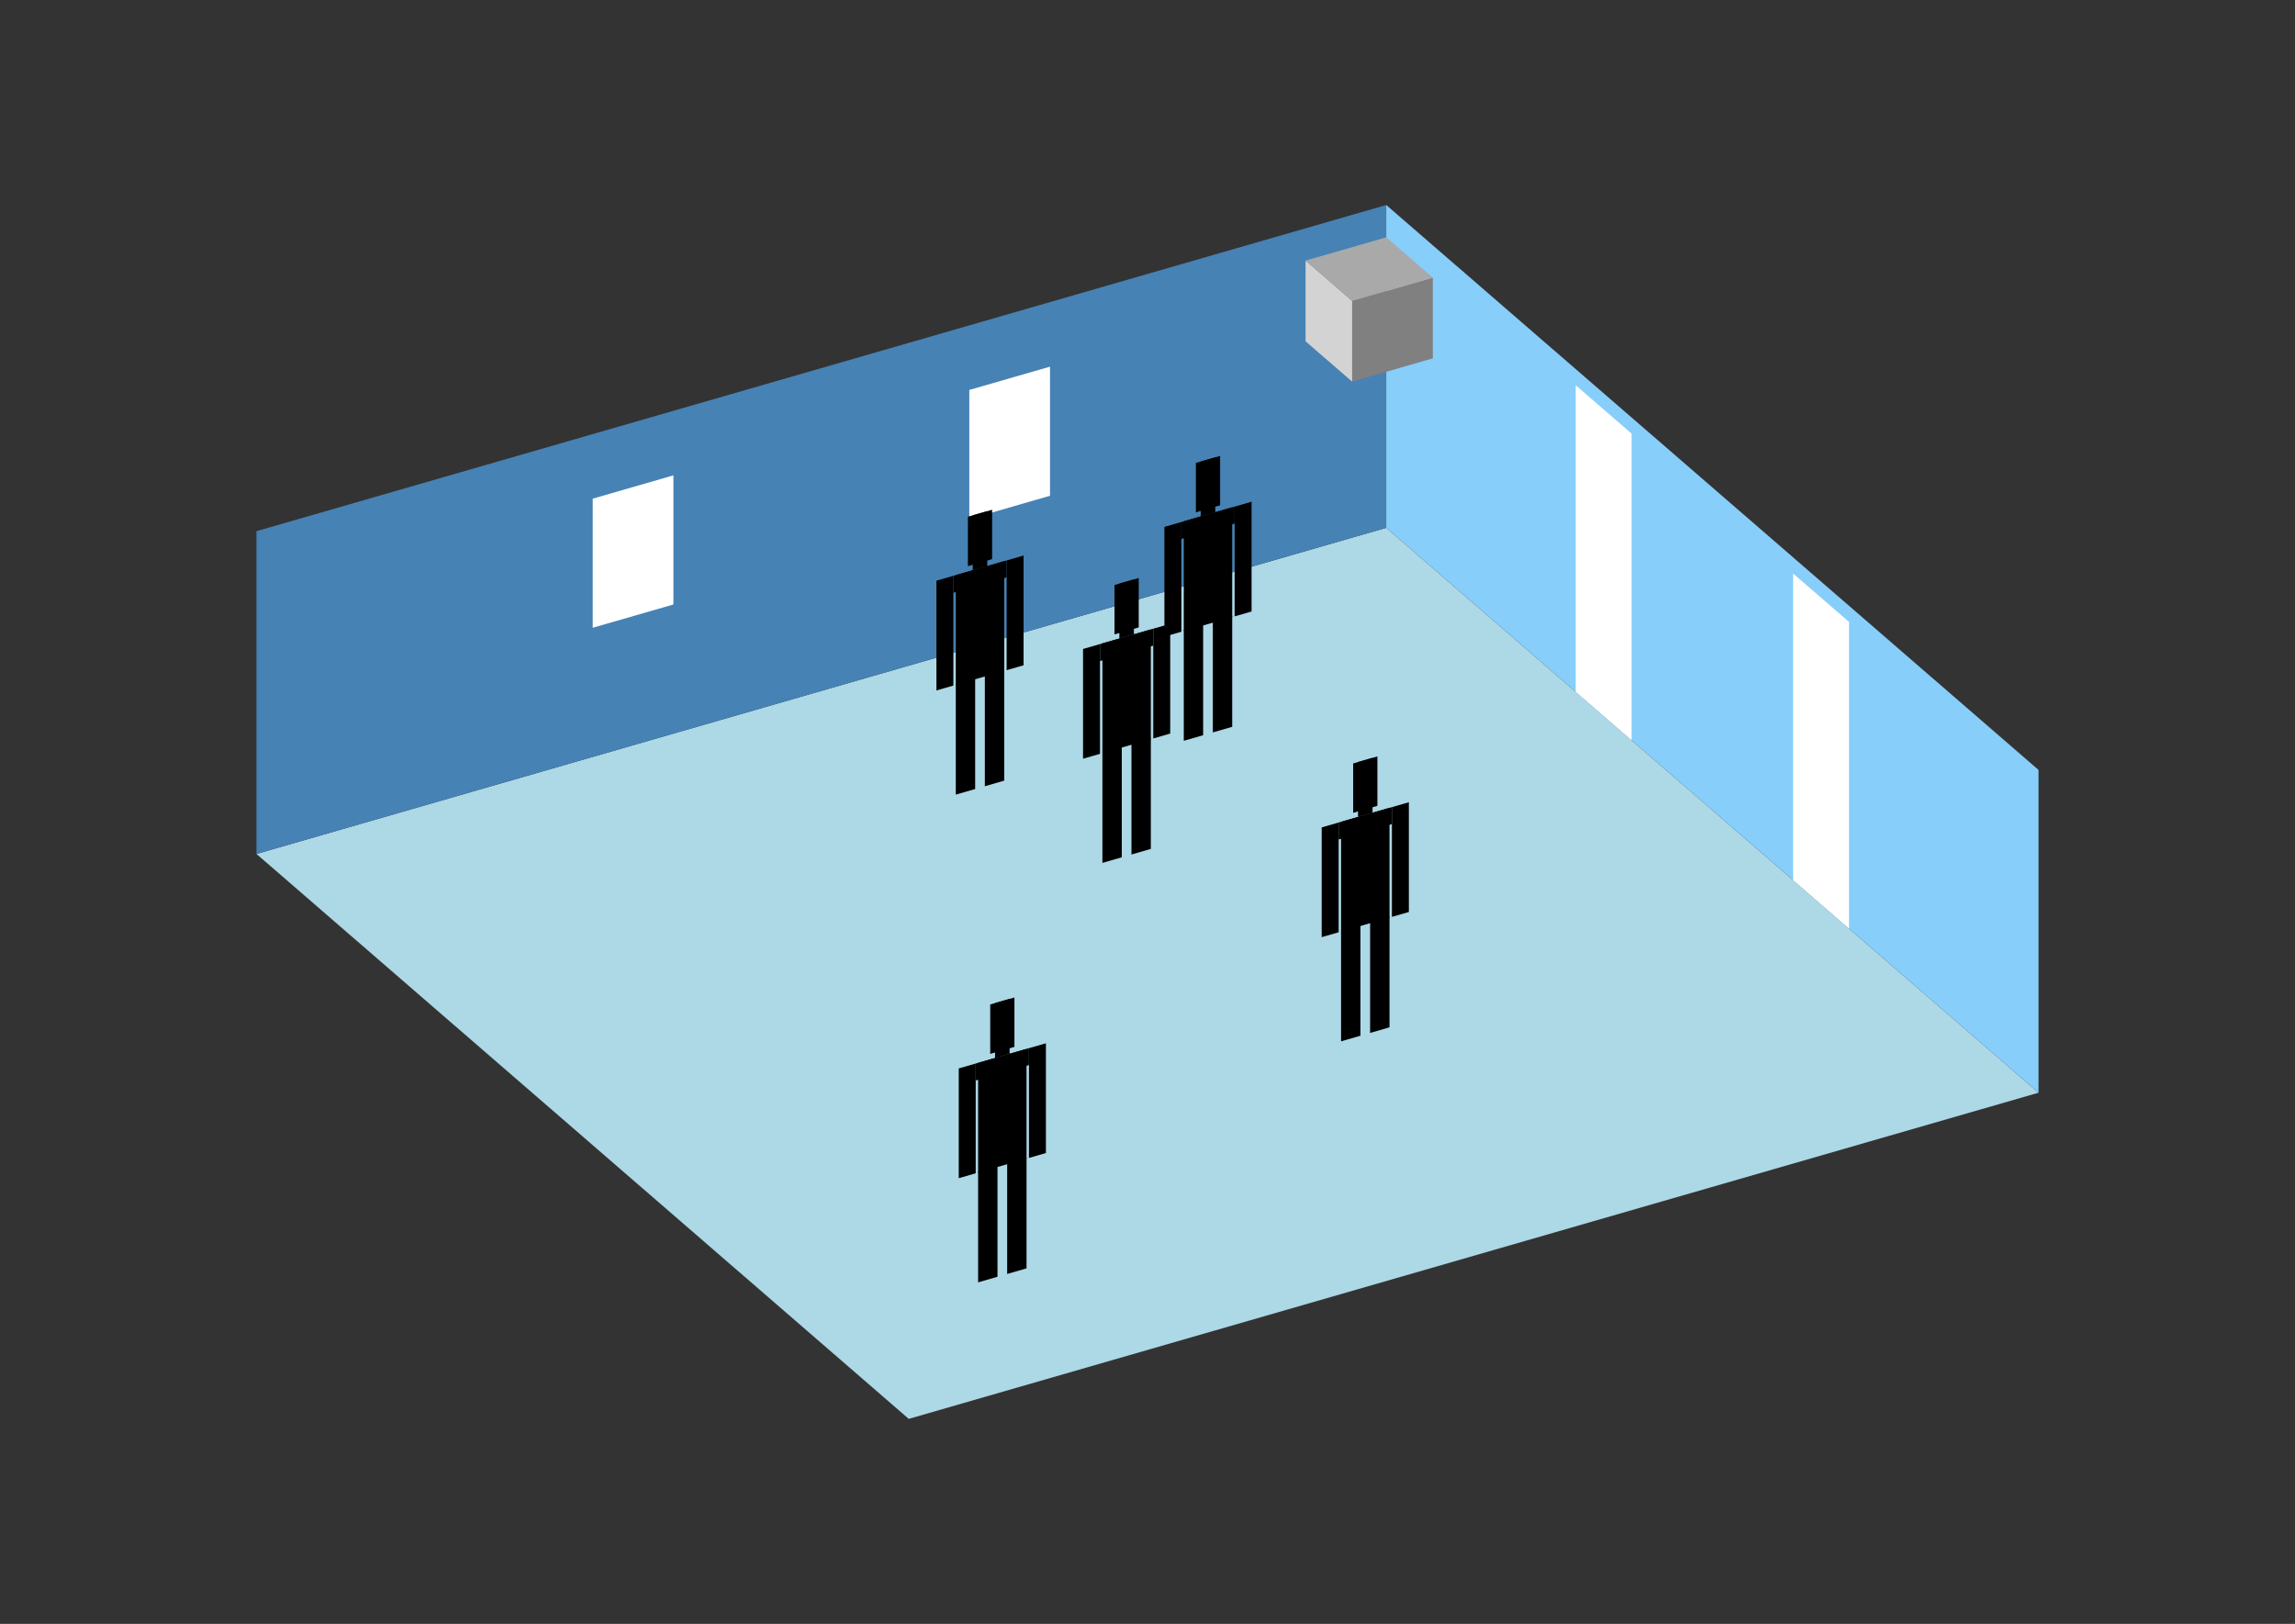 <?xml version="1.0" encoding="UTF-8"?>
<svg
  xmlns="http://www.w3.org/2000/svg"
  width="848"
  height="600"
  style="background-color:white"
>
  <rect width="100%" height="100%" fill="#333333" stroke="none"/>
  <polygon fill="lightblue" points="335.783,524.251 94.768,315.527 512.217,195.02 753.232,403.744" />
  <polygon fill="steelblue" points="94.768,315.527 94.768,196.256 512.217,75.749 512.217,195.02" />
  <polygon fill="lightskyblue" points="753.232,403.744 753.232,284.473 512.217,75.749 512.217,195.02" />
  <polygon fill="white" points="602.885,273.54 602.885,160.232 582.226,142.342 582.226,255.649" />
  <polygon fill="white" points="683.223,343.115 683.223,229.807 662.564,211.917 662.564,325.224" />
  <polygon fill="white" points="219.009,231.953 219.009,184.245 248.827,175.637 248.827,223.346" />
  <polygon fill="white" points="358.159,191.784 358.159,144.076 387.977,135.468 387.977,183.177" />
  <polygon fill="grey" points="499.615,141.01 499.615,111.192 529.433,102.585 529.433,132.402" />
  <polygon fill="lightgrey" points="499.615,141.01 499.615,111.192 482.4,96.283 482.4,126.101" />
  <polygon fill="darkgrey" points="499.615,111.192 482.4,96.283 512.217,87.676 529.433,102.585" />
  <polygon fill="hsl(324.0,50.0%,73.872%)" points="353.164,293.598 353.164,252.641 360.32,250.575 360.32,291.532" />
  <polygon fill="hsl(324.0,50.0%,73.872%)" points="371.054,288.434 371.054,247.476 363.898,249.542 363.898,290.5" />
  <polygon fill="hsl(324.0,50.0%,73.872%)" points="346.007,255.112 346.007,214.56 352.269,212.752 352.269,253.304" />
  <polygon fill="hsl(324.0,50.0%,73.872%)" points="371.949,247.623 371.949,207.071 378.211,205.264 378.211,245.816" />
  <polygon fill="hsl(324.0,50.0%,73.872%)" points="352.269,219.014 352.269,212.752 371.949,207.071 371.949,213.333" />
  <polygon fill="hsl(324.0,50.0%,73.872%)" points="353.164,253.046 353.164,212.494 371.054,207.329 371.054,247.882" />
  <polygon fill="hsl(324.0,50.0%,73.872%)" points="357.636,209.175 357.636,190.927 366.582,188.344 366.582,206.593" />
  <polygon fill="hsl(324.0,50.0%,73.872%)" points="359.425,210.686 359.425,190.41 364.793,188.861 364.793,209.137" />
  <polygon fill="hsl(324.0,50.0%,73.075%)" points="437.408,273.715 437.408,232.758 444.564,230.692 444.564,271.65" />
  <polygon fill="hsl(324.0,50.0%,73.075%)" points="455.298,268.551 455.298,227.593 448.142,229.659 448.142,270.617" />
  <polygon fill="hsl(324.0,50.0%,73.075%)" points="430.252,235.229 430.252,194.677 436.513,192.869 436.513,233.421" />
  <polygon fill="hsl(324.0,50.0%,73.075%)" points="456.193,227.74 456.193,187.188 462.455,185.381 462.455,225.933" />
  <polygon fill="hsl(324.0,50.0%,73.075%)" points="436.513,199.131 436.513,192.869 456.193,187.188 456.193,193.45" />
  <polygon fill="hsl(324.0,50.0%,73.075%)" points="437.408,233.163 437.408,192.611 455.298,187.446 455.298,227.999" />
  <polygon fill="hsl(324.0,50.0%,73.075%)" points="441.88,189.292 441.88,171.044 450.826,168.461 450.826,186.71" />
  <polygon fill="hsl(324.0,50.0%,73.075%)" points="443.67,190.803 443.67,170.527 449.037,168.978 449.037,189.254" />
  <polygon fill="hsl(324.0,50.0%,66.53%)" points="407.343,318.824 407.343,277.866 414.499,275.8 414.499,316.758" />
  <polygon fill="hsl(324.0,50.0%,66.53%)" points="425.233,313.659 425.233,272.701 418.077,274.767 418.077,315.725" />
  <polygon fill="hsl(324.0,50.0%,66.53%)" points="400.186,280.337 400.186,239.785 406.448,237.978 406.448,278.53" />
  <polygon fill="hsl(324.0,50.0%,66.53%)" points="426.128,272.849 426.128,232.296 432.389,230.489 432.389,271.041" />
  <polygon fill="hsl(324.0,50.0%,66.53%)" points="406.448,244.239 406.448,237.978 426.128,232.296 426.128,238.558" />
  <polygon fill="hsl(324.0,50.0%,66.53%)" points="407.343,278.271 407.343,237.719 425.233,232.555 425.233,273.107" />
  <polygon fill="hsl(324.0,50.0%,66.53%)" points="411.815,234.401 411.815,216.152 420.761,213.57 420.761,231.818" />
  <polygon fill="hsl(324.0,50.0%,66.53%)" points="413.604,235.912 413.604,215.636 418.971,214.086 418.971,234.362" />
  <polygon fill="hsl(324.0,50.0%,50.111%)" points="495.526,384.751 495.526,343.793 502.682,341.727 502.682,382.685" />
  <polygon fill="hsl(324.0,50.0%,50.111%)" points="513.416,379.586 513.416,338.629 506.26,340.694 506.26,381.652" />
  <polygon fill="hsl(324.0,50.0%,50.111%)" points="488.369,346.265 488.369,305.712 494.631,303.905 494.631,344.457" />
  <polygon fill="hsl(324.0,50.0%,50.111%)" points="514.311,338.776 514.311,298.224 520.572,296.416 520.572,336.968" />
  <polygon fill="hsl(324.0,50.0%,50.111%)" points="494.631,310.167 494.631,303.905 514.311,298.224 514.311,304.485" />
  <polygon fill="hsl(324.0,50.0%,50.111%)" points="495.526,344.199 495.526,303.647 513.416,298.482 513.416,339.034" />
  <polygon fill="hsl(324.0,50.0%,50.111%)" points="499.998,300.328 499.998,282.079 508.944,279.497 508.944,297.746" />
  <polygon fill="hsl(324.0,50.0%,50.111%)" points="501.787,301.839 501.787,281.563 507.154,280.013 507.154,300.29" />
  <polygon fill="hsl(324.0,50.0%,41.066%)" points="361.414,473.81 361.414,432.852 368.571,430.786 368.571,471.744" />
  <polygon fill="hsl(324.0,50.0%,41.066%)" points="379.305,468.645 379.305,427.687 372.149,429.753 372.149,470.711" />
  <polygon fill="hsl(324.0,50.0%,41.066%)" points="354.258,435.323 354.258,394.771 360.52,392.963 360.52,433.516" />
  <polygon fill="hsl(324.0,50.0%,41.066%)" points="380.2,427.835 380.2,387.282 386.461,385.475 386.461,426.027" />
  <polygon fill="hsl(324.0,50.0%,41.066%)" points="360.52,399.225 360.52,392.963 380.2,387.282 380.2,393.544" />
  <polygon fill="hsl(324.0,50.0%,41.066%)" points="361.414,433.257 361.414,392.705 379.305,387.541 379.305,428.093" />
  <polygon fill="hsl(324.0,50.0%,41.066%)" points="365.887,389.386 365.887,371.138 374.832,368.556 374.832,386.804" />
  <polygon fill="hsl(324.0,50.0%,41.066%)" points="367.676,390.898 367.676,370.622 373.043,369.072 373.043,389.348" />
</svg>
